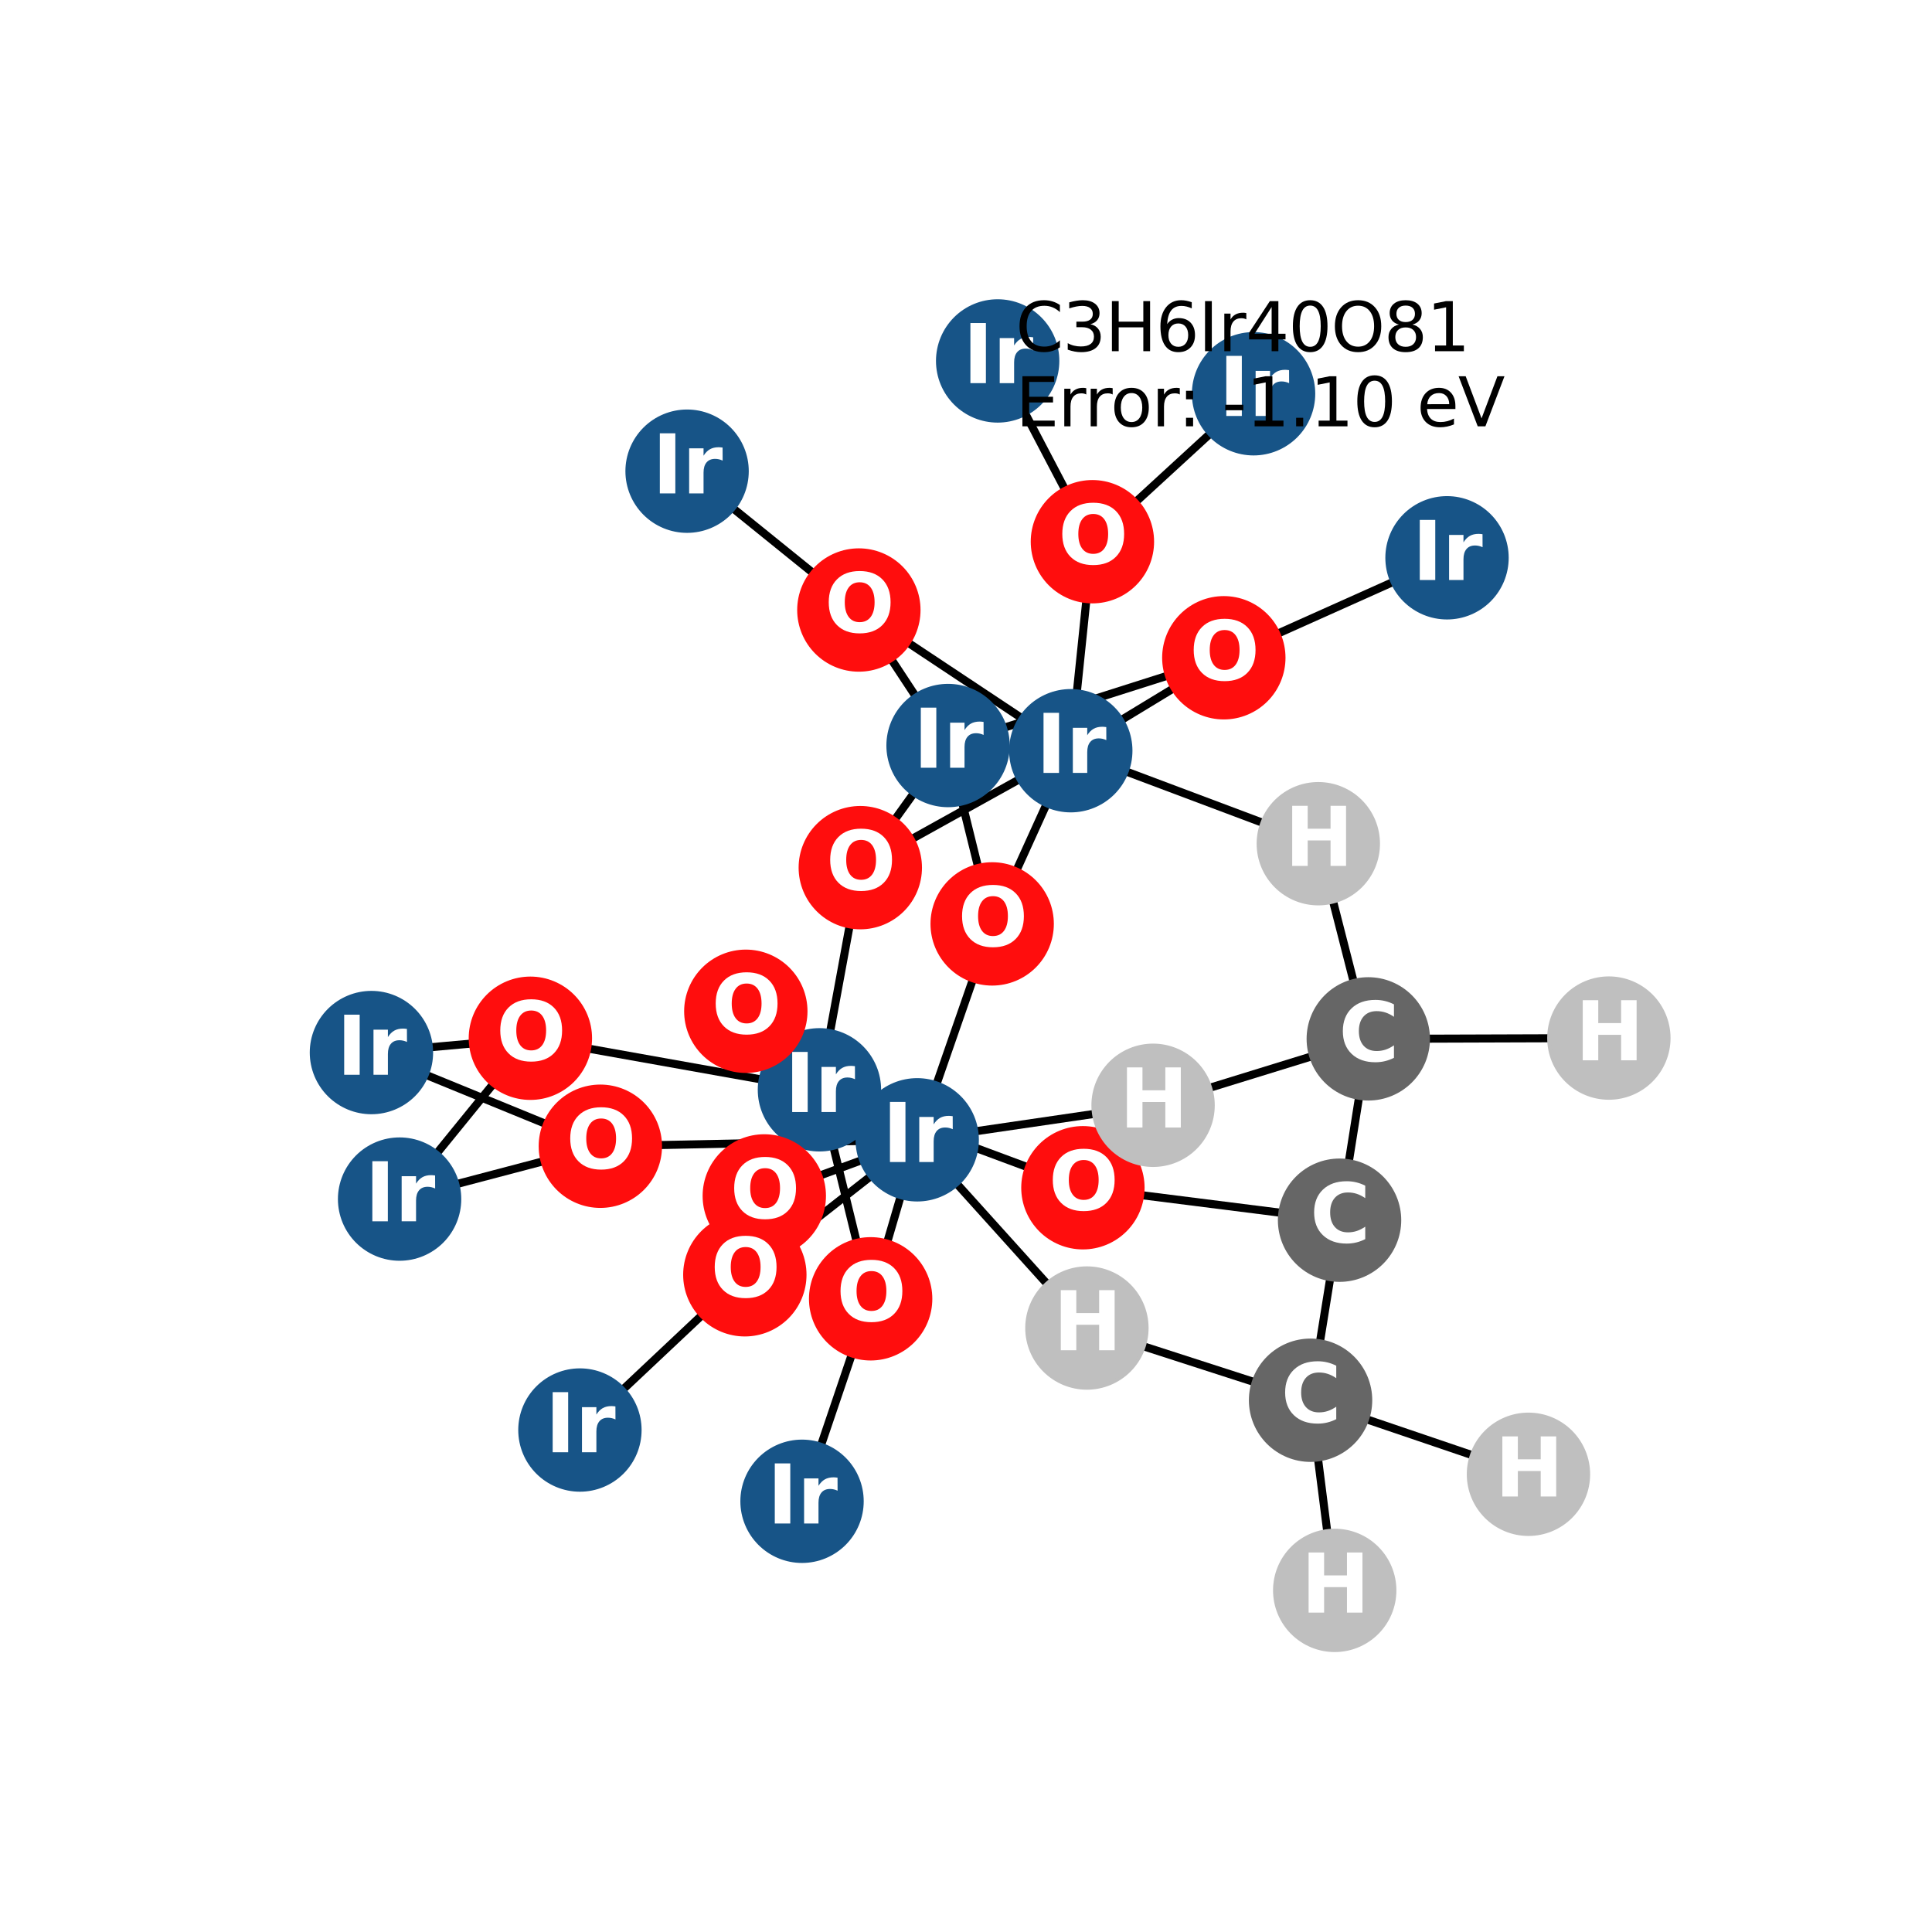 <?xml version="1.0" encoding="utf-8" standalone="no"?>
<!DOCTYPE svg PUBLIC "-//W3C//DTD SVG 1.1//EN"
  "http://www.w3.org/Graphics/SVG/1.1/DTD/svg11.dtd">
<svg xmlns:xlink="http://www.w3.org/1999/xlink" width="288pt" height="288pt" viewBox="0 0 288 288" xmlns="http://www.w3.org/2000/svg" version="1.1">
 <defs>
  <style type="text/css">*{stroke-linejoin: round; stroke-linecap: butt}</style>
 </defs>
 <g id="figure_1">
  <g id="patch_1">
   <path d="M 0 288 
L 288 288 
L 288 0 
L 0 0 
z
" style="fill: #ffffff"/>
  </g>
  <g id="axes_1">
   <g id="LineCollection_1">
    <path d="M 227.845 219.769 
L 195.364 208.731 
" clip-path="url(#p0b9af9b545)" style="fill: none; stroke: #000000; stroke-width: 1.2"/>
    <path d="M 161.428 177.056 
L 122.153 162.456 
" clip-path="url(#p0b9af9b545)" style="fill: none; stroke: #000000; stroke-width: 1.2"/>
    <path d="M 161.428 177.056 
L 199.686 181.893 
" clip-path="url(#p0b9af9b545)" style="fill: none; stroke: #000000; stroke-width: 1.2"/>
    <path d="M 141.326 111.134 
L 128.243 129.34 
" clip-path="url(#p0b9af9b545)" style="fill: none; stroke: #000000; stroke-width: 1.2"/>
    <path d="M 141.326 111.134 
L 182.433 98.053 
" clip-path="url(#p0b9af9b545)" style="fill: none; stroke: #000000; stroke-width: 1.2"/>
    <path d="M 141.326 111.134 
L 147.901 137.725 
" clip-path="url(#p0b9af9b545)" style="fill: none; stroke: #000000; stroke-width: 1.2"/>
    <path d="M 141.326 111.134 
L 128.029 90.934 
" clip-path="url(#p0b9af9b545)" style="fill: none; stroke: #000000; stroke-width: 1.2"/>
    <path d="M 186.868 58.697 
L 162.844 80.752 
" clip-path="url(#p0b9af9b545)" style="fill: none; stroke: #000000; stroke-width: 1.2"/>
    <path d="M 215.705 83.15 
L 182.433 98.053 
" clip-path="url(#p0b9af9b545)" style="fill: none; stroke: #000000; stroke-width: 1.2"/>
    <path d="M 119.558 223.794 
L 129.785 193.612 
" clip-path="url(#p0b9af9b545)" style="fill: none; stroke: #000000; stroke-width: 1.2"/>
    <path d="M 55.369 156.903 
L 79.063 154.77 
" clip-path="url(#p0b9af9b545)" style="fill: none; stroke: #000000; stroke-width: 1.2"/>
    <path d="M 55.369 156.903 
L 89.492 170.868 
" clip-path="url(#p0b9af9b545)" style="fill: none; stroke: #000000; stroke-width: 1.2"/>
    <path d="M 122.153 162.456 
L 128.243 129.34 
" clip-path="url(#p0b9af9b545)" style="fill: none; stroke: #000000; stroke-width: 1.2"/>
    <path d="M 122.153 162.456 
L 129.785 193.612 
" clip-path="url(#p0b9af9b545)" style="fill: none; stroke: #000000; stroke-width: 1.2"/>
    <path d="M 122.153 162.456 
L 111.178 150.749 
" clip-path="url(#p0b9af9b545)" style="fill: none; stroke: #000000; stroke-width: 1.2"/>
    <path d="M 122.153 162.456 
L 79.063 154.77 
" clip-path="url(#p0b9af9b545)" style="fill: none; stroke: #000000; stroke-width: 1.2"/>
    <path d="M 122.153 162.456 
L 111.032 190.03 
" clip-path="url(#p0b9af9b545)" style="fill: none; stroke: #000000; stroke-width: 1.2"/>
    <path d="M 122.153 162.456 
L 113.932 178.274 
" clip-path="url(#p0b9af9b545)" style="fill: none; stroke: #000000; stroke-width: 1.2"/>
    <path d="M 159.619 111.907 
L 128.243 129.34 
" clip-path="url(#p0b9af9b545)" style="fill: none; stroke: #000000; stroke-width: 1.2"/>
    <path d="M 159.619 111.907 
L 182.433 98.053 
" clip-path="url(#p0b9af9b545)" style="fill: none; stroke: #000000; stroke-width: 1.2"/>
    <path d="M 159.619 111.907 
L 162.844 80.752 
" clip-path="url(#p0b9af9b545)" style="fill: none; stroke: #000000; stroke-width: 1.2"/>
    <path d="M 159.619 111.907 
L 147.901 137.725 
" clip-path="url(#p0b9af9b545)" style="fill: none; stroke: #000000; stroke-width: 1.2"/>
    <path d="M 159.619 111.907 
L 128.029 90.934 
" clip-path="url(#p0b9af9b545)" style="fill: none; stroke: #000000; stroke-width: 1.2"/>
    <path d="M 159.619 111.907 
L 196.519 125.77 
" clip-path="url(#p0b9af9b545)" style="fill: none; stroke: #000000; stroke-width: 1.2"/>
    <path d="M 148.719 53.804 
L 162.844 80.752 
" clip-path="url(#p0b9af9b545)" style="fill: none; stroke: #000000; stroke-width: 1.2"/>
    <path d="M 102.423 70.239 
L 128.029 90.934 
" clip-path="url(#p0b9af9b545)" style="fill: none; stroke: #000000; stroke-width: 1.2"/>
    <path d="M 86.448 213.173 
L 111.032 190.03 
" clip-path="url(#p0b9af9b545)" style="fill: none; stroke: #000000; stroke-width: 1.2"/>
    <path d="M 59.567 178.746 
L 79.063 154.77 
" clip-path="url(#p0b9af9b545)" style="fill: none; stroke: #000000; stroke-width: 1.2"/>
    <path d="M 59.567 178.746 
L 89.492 170.868 
" clip-path="url(#p0b9af9b545)" style="fill: none; stroke: #000000; stroke-width: 1.2"/>
    <path d="M 136.726 169.91 
L 129.785 193.612 
" clip-path="url(#p0b9af9b545)" style="fill: none; stroke: #000000; stroke-width: 1.2"/>
    <path d="M 136.726 169.91 
L 111.178 150.749 
" clip-path="url(#p0b9af9b545)" style="fill: none; stroke: #000000; stroke-width: 1.2"/>
    <path d="M 136.726 169.91 
L 147.901 137.725 
" clip-path="url(#p0b9af9b545)" style="fill: none; stroke: #000000; stroke-width: 1.2"/>
    <path d="M 136.726 169.91 
L 111.032 190.03 
" clip-path="url(#p0b9af9b545)" style="fill: none; stroke: #000000; stroke-width: 1.2"/>
    <path d="M 136.726 169.91 
L 113.932 178.274 
" clip-path="url(#p0b9af9b545)" style="fill: none; stroke: #000000; stroke-width: 1.2"/>
    <path d="M 136.726 169.91 
L 89.492 170.868 
" clip-path="url(#p0b9af9b545)" style="fill: none; stroke: #000000; stroke-width: 1.2"/>
    <path d="M 136.726 169.91 
L 171.888 164.763 
" clip-path="url(#p0b9af9b545)" style="fill: none; stroke: #000000; stroke-width: 1.2"/>
    <path d="M 136.726 169.91 
L 162.024 197.968 
" clip-path="url(#p0b9af9b545)" style="fill: none; stroke: #000000; stroke-width: 1.2"/>
    <path d="M 199.686 181.893 
L 203.967 154.863 
" clip-path="url(#p0b9af9b545)" style="fill: none; stroke: #000000; stroke-width: 1.2"/>
    <path d="M 199.686 181.893 
L 195.364 208.731 
" clip-path="url(#p0b9af9b545)" style="fill: none; stroke: #000000; stroke-width: 1.2"/>
    <path d="M 203.967 154.863 
L 239.831 154.745 
" clip-path="url(#p0b9af9b545)" style="fill: none; stroke: #000000; stroke-width: 1.2"/>
    <path d="M 203.967 154.863 
L 171.888 164.763 
" clip-path="url(#p0b9af9b545)" style="fill: none; stroke: #000000; stroke-width: 1.2"/>
    <path d="M 203.967 154.863 
L 196.519 125.77 
" clip-path="url(#p0b9af9b545)" style="fill: none; stroke: #000000; stroke-width: 1.2"/>
    <path d="M 195.364 208.731 
L 162.024 197.968 
" clip-path="url(#p0b9af9b545)" style="fill: none; stroke: #000000; stroke-width: 1.2"/>
    <path d="M 195.364 208.731 
L 198.964 237.076 
" clip-path="url(#p0b9af9b545)" style="fill: none; stroke: #000000; stroke-width: 1.2"/>
   </g>
   <g id="PathCollection_1">
    <defs>
     <path id="C0_0_62eb195c49" d="M 0 8.944 
C 2.372 8.944 4.647 8.002 6.325 6.325 
C 8.002 4.647 8.944 2.372 8.944 -0 
C 8.944 -2.372 8.002 -4.647 6.325 -6.325 
C 4.647 -8.002 2.372 -8.944 0 -8.944 
C -2.372 -8.944 -4.647 -8.002 -6.325 -6.325 
C -8.002 -4.647 -8.944 -2.372 -8.944 0 
C -8.944 2.372 -8.002 4.647 -6.325 6.325 
C -4.647 8.002 -2.372 8.944 0 8.944 
z
"/>
    </defs>
    <g clip-path="url(#p0b9af9b545)">
     <use xlink:href="#C0_0_62eb195c49" x="227.845" y="219.769" style="fill: #bfbfbf; stroke: #bfbfbf; stroke-width: 0.5"/>
    </g>
    <g clip-path="url(#p0b9af9b545)">
     <use xlink:href="#C0_0_62eb195c49" x="161.428" y="177.056" style="fill: #ff0d0d; stroke: #ff0d0d; stroke-width: 0.5"/>
    </g>
    <g clip-path="url(#p0b9af9b545)">
     <use xlink:href="#C0_0_62eb195c49" x="141.326" y="111.134" style="fill: #175487; stroke: #175487; stroke-width: 0.5"/>
    </g>
    <g clip-path="url(#p0b9af9b545)">
     <use xlink:href="#C0_0_62eb195c49" x="186.868" y="58.697" style="fill: #175487; stroke: #175487; stroke-width: 0.5"/>
    </g>
    <g clip-path="url(#p0b9af9b545)">
     <use xlink:href="#C0_0_62eb195c49" x="215.705" y="83.15" style="fill: #175487; stroke: #175487; stroke-width: 0.5"/>
    </g>
    <g clip-path="url(#p0b9af9b545)">
     <use xlink:href="#C0_0_62eb195c49" x="119.558" y="223.794" style="fill: #175487; stroke: #175487; stroke-width: 0.5"/>
    </g>
    <g clip-path="url(#p0b9af9b545)">
     <use xlink:href="#C0_0_62eb195c49" x="55.369" y="156.903" style="fill: #175487; stroke: #175487; stroke-width: 0.5"/>
    </g>
    <g clip-path="url(#p0b9af9b545)">
     <use xlink:href="#C0_0_62eb195c49" x="122.153" y="162.456" style="fill: #175487; stroke: #175487; stroke-width: 0.5"/>
    </g>
    <g clip-path="url(#p0b9af9b545)">
     <use xlink:href="#C0_0_62eb195c49" x="159.619" y="111.907" style="fill: #175487; stroke: #175487; stroke-width: 0.5"/>
    </g>
    <g clip-path="url(#p0b9af9b545)">
     <use xlink:href="#C0_0_62eb195c49" x="148.719" y="53.804" style="fill: #175487; stroke: #175487; stroke-width: 0.5"/>
    </g>
    <g clip-path="url(#p0b9af9b545)">
     <use xlink:href="#C0_0_62eb195c49" x="102.423" y="70.239" style="fill: #175487; stroke: #175487; stroke-width: 0.5"/>
    </g>
    <g clip-path="url(#p0b9af9b545)">
     <use xlink:href="#C0_0_62eb195c49" x="86.448" y="213.173" style="fill: #175487; stroke: #175487; stroke-width: 0.5"/>
    </g>
    <g clip-path="url(#p0b9af9b545)">
     <use xlink:href="#C0_0_62eb195c49" x="59.567" y="178.746" style="fill: #175487; stroke: #175487; stroke-width: 0.5"/>
    </g>
    <g clip-path="url(#p0b9af9b545)">
     <use xlink:href="#C0_0_62eb195c49" x="136.726" y="169.91" style="fill: #175487; stroke: #175487; stroke-width: 0.5"/>
    </g>
    <g clip-path="url(#p0b9af9b545)">
     <use xlink:href="#C0_0_62eb195c49" x="128.243" y="129.34" style="fill: #ff0d0d; stroke: #ff0d0d; stroke-width: 0.5"/>
    </g>
    <g clip-path="url(#p0b9af9b545)">
     <use xlink:href="#C0_0_62eb195c49" x="182.433" y="98.053" style="fill: #ff0d0d; stroke: #ff0d0d; stroke-width: 0.5"/>
    </g>
    <g clip-path="url(#p0b9af9b545)">
     <use xlink:href="#C0_0_62eb195c49" x="129.785" y="193.612" style="fill: #ff0d0d; stroke: #ff0d0d; stroke-width: 0.5"/>
    </g>
    <g clip-path="url(#p0b9af9b545)">
     <use xlink:href="#C0_0_62eb195c49" x="111.178" y="150.749" style="fill: #ff0d0d; stroke: #ff0d0d; stroke-width: 0.5"/>
    </g>
    <g clip-path="url(#p0b9af9b545)">
     <use xlink:href="#C0_0_62eb195c49" x="79.063" y="154.77" style="fill: #ff0d0d; stroke: #ff0d0d; stroke-width: 0.5"/>
    </g>
    <g clip-path="url(#p0b9af9b545)">
     <use xlink:href="#C0_0_62eb195c49" x="162.844" y="80.752" style="fill: #ff0d0d; stroke: #ff0d0d; stroke-width: 0.5"/>
    </g>
    <g clip-path="url(#p0b9af9b545)">
     <use xlink:href="#C0_0_62eb195c49" x="147.901" y="137.725" style="fill: #ff0d0d; stroke: #ff0d0d; stroke-width: 0.5"/>
    </g>
    <g clip-path="url(#p0b9af9b545)">
     <use xlink:href="#C0_0_62eb195c49" x="128.029" y="90.934" style="fill: #ff0d0d; stroke: #ff0d0d; stroke-width: 0.5"/>
    </g>
    <g clip-path="url(#p0b9af9b545)">
     <use xlink:href="#C0_0_62eb195c49" x="111.032" y="190.03" style="fill: #ff0d0d; stroke: #ff0d0d; stroke-width: 0.5"/>
    </g>
    <g clip-path="url(#p0b9af9b545)">
     <use xlink:href="#C0_0_62eb195c49" x="113.932" y="178.274" style="fill: #ff0d0d; stroke: #ff0d0d; stroke-width: 0.5"/>
    </g>
    <g clip-path="url(#p0b9af9b545)">
     <use xlink:href="#C0_0_62eb195c49" x="89.492" y="170.868" style="fill: #ff0d0d; stroke: #ff0d0d; stroke-width: 0.5"/>
    </g>
    <g clip-path="url(#p0b9af9b545)">
     <use xlink:href="#C0_0_62eb195c49" x="199.686" y="181.893" style="fill: #666666; stroke: #666666; stroke-width: 0.5"/>
    </g>
    <g clip-path="url(#p0b9af9b545)">
     <use xlink:href="#C0_0_62eb195c49" x="203.967" y="154.863" style="fill: #666666; stroke: #666666; stroke-width: 0.5"/>
    </g>
    <g clip-path="url(#p0b9af9b545)">
     <use xlink:href="#C0_0_62eb195c49" x="195.364" y="208.731" style="fill: #666666; stroke: #666666; stroke-width: 0.5"/>
    </g>
    <g clip-path="url(#p0b9af9b545)">
     <use xlink:href="#C0_0_62eb195c49" x="239.831" y="154.745" style="fill: #bfbfbf; stroke: #bfbfbf; stroke-width: 0.5"/>
    </g>
    <g clip-path="url(#p0b9af9b545)">
     <use xlink:href="#C0_0_62eb195c49" x="171.888" y="164.763" style="fill: #bfbfbf; stroke: #bfbfbf; stroke-width: 0.5"/>
    </g>
    <g clip-path="url(#p0b9af9b545)">
     <use xlink:href="#C0_0_62eb195c49" x="162.024" y="197.968" style="fill: #bfbfbf; stroke: #bfbfbf; stroke-width: 0.5"/>
    </g>
    <g clip-path="url(#p0b9af9b545)">
     <use xlink:href="#C0_0_62eb195c49" x="198.964" y="237.076" style="fill: #bfbfbf; stroke: #bfbfbf; stroke-width: 0.5"/>
    </g>
    <g clip-path="url(#p0b9af9b545)">
     <use xlink:href="#C0_0_62eb195c49" x="196.519" y="125.77" style="fill: #bfbfbf; stroke: #bfbfbf; stroke-width: 0.5"/>
    </g>
   </g>
   <g id="text_1">
    <g clip-path="url(#p0b9af9b545)">
     <!-- H -->
     <g style="fill: #ffffff" transform="translate(222.824 223.08) scale(0.12 -0.12)">
      <defs>
       <path id="DejaVuSans-Bold-48" d="M 588 4666 
L 1791 4666 
L 1791 2888 
L 3566 2888 
L 3566 4666 
L 4769 4666 
L 4769 0 
L 3566 0 
L 3566 1978 
L 1791 1978 
L 1791 0 
L 588 0 
L 588 4666 
z
" transform="scale(0.016)"/>
      </defs>
      <use xlink:href="#DejaVuSans-Bold-48"/>
     </g>
    </g>
   </g>
   <g id="text_2">
    <g clip-path="url(#p0b9af9b545)">
     <!-- O -->
     <g style="fill: #ffffff" transform="translate(156.327 180.367) scale(0.12 -0.12)">
      <defs>
       <path id="DejaVuSans-Bold-4f" d="M 2719 3878 
Q 2169 3878 1866 3472 
Q 1563 3066 1563 2328 
Q 1563 1594 1866 1187 
Q 2169 781 2719 781 
Q 3272 781 3575 1187 
Q 3878 1594 3878 2328 
Q 3878 3066 3575 3472 
Q 3272 3878 2719 3878 
z
M 2719 4750 
Q 3844 4750 4481 4106 
Q 5119 3463 5119 2328 
Q 5119 1197 4481 553 
Q 3844 -91 2719 -91 
Q 1597 -91 958 553 
Q 319 1197 319 2328 
Q 319 3463 958 4106 
Q 1597 4750 2719 4750 
z
" transform="scale(0.016)"/>
      </defs>
      <use xlink:href="#DejaVuSans-Bold-4f"/>
     </g>
    </g>
   </g>
   <g id="text_3">
    <g clip-path="url(#p0b9af9b545)">
     <!-- Ir -->
     <g style="fill: #ffffff" transform="translate(136.135 114.446) scale(0.12 -0.12)">
      <defs>
       <path id="DejaVuSans-Bold-49" d="M 588 4666 
L 1791 4666 
L 1791 0 
L 588 0 
L 588 4666 
z
" transform="scale(0.016)"/>
       <path id="DejaVuSans-Bold-72" d="M 3138 2547 
Q 2991 2616 2845 2648 
Q 2700 2681 2553 2681 
Q 2122 2681 1889 2404 
Q 1656 2128 1656 1613 
L 1656 0 
L 538 0 
L 538 3500 
L 1656 3500 
L 1656 2925 
Q 1872 3269 2151 3426 
Q 2431 3584 2822 3584 
Q 2878 3584 2943 3579 
Q 3009 3575 3134 3559 
L 3138 2547 
z
" transform="scale(0.016)"/>
      </defs>
      <use xlink:href="#DejaVuSans-Bold-49"/>
      <use xlink:href="#DejaVuSans-Bold-72" transform="translate(37.207 0)"/>
     </g>
    </g>
   </g>
   <g id="text_4">
    <g clip-path="url(#p0b9af9b545)">
     <!-- Ir -->
     <g style="fill: #ffffff" transform="translate(181.677 62.008) scale(0.12 -0.12)">
      <use xlink:href="#DejaVuSans-Bold-49"/>
      <use xlink:href="#DejaVuSans-Bold-72" transform="translate(37.207 0)"/>
     </g>
    </g>
   </g>
   <g id="text_5">
    <g clip-path="url(#p0b9af9b545)">
     <!-- Ir -->
     <g style="fill: #ffffff" transform="translate(210.514 86.462) scale(0.12 -0.12)">
      <use xlink:href="#DejaVuSans-Bold-49"/>
      <use xlink:href="#DejaVuSans-Bold-72" transform="translate(37.207 0)"/>
     </g>
    </g>
   </g>
   <g id="text_6">
    <g clip-path="url(#p0b9af9b545)">
     <!-- Ir -->
     <g style="fill: #ffffff" transform="translate(114.367 227.105) scale(0.12 -0.12)">
      <use xlink:href="#DejaVuSans-Bold-49"/>
      <use xlink:href="#DejaVuSans-Bold-72" transform="translate(37.207 0)"/>
     </g>
    </g>
   </g>
   <g id="text_7">
    <g clip-path="url(#p0b9af9b545)">
     <!-- Ir -->
     <g style="fill: #ffffff" transform="translate(50.178 160.214) scale(0.12 -0.12)">
      <use xlink:href="#DejaVuSans-Bold-49"/>
      <use xlink:href="#DejaVuSans-Bold-72" transform="translate(37.207 0)"/>
     </g>
    </g>
   </g>
   <g id="text_8">
    <g clip-path="url(#p0b9af9b545)">
     <!-- Ir -->
     <g style="fill: #ffffff" transform="translate(116.962 165.768) scale(0.12 -0.12)">
      <use xlink:href="#DejaVuSans-Bold-49"/>
      <use xlink:href="#DejaVuSans-Bold-72" transform="translate(37.207 0)"/>
     </g>
    </g>
   </g>
   <g id="text_9">
    <g clip-path="url(#p0b9af9b545)">
     <!-- Ir -->
     <g style="fill: #ffffff" transform="translate(154.428 115.218) scale(0.12 -0.12)">
      <use xlink:href="#DejaVuSans-Bold-49"/>
      <use xlink:href="#DejaVuSans-Bold-72" transform="translate(37.207 0)"/>
     </g>
    </g>
   </g>
   <g id="text_10">
    <g clip-path="url(#p0b9af9b545)">
     <!-- Ir -->
     <g style="fill: #ffffff" transform="translate(143.528 57.115) scale(0.12 -0.12)">
      <use xlink:href="#DejaVuSans-Bold-49"/>
      <use xlink:href="#DejaVuSans-Bold-72" transform="translate(37.207 0)"/>
     </g>
    </g>
   </g>
   <g id="text_11">
    <g clip-path="url(#p0b9af9b545)">
     <!-- Ir -->
     <g style="fill: #ffffff" transform="translate(97.232 73.55) scale(0.12 -0.12)">
      <use xlink:href="#DejaVuSans-Bold-49"/>
      <use xlink:href="#DejaVuSans-Bold-72" transform="translate(37.207 0)"/>
     </g>
    </g>
   </g>
   <g id="text_12">
    <g clip-path="url(#p0b9af9b545)">
     <!-- Ir -->
     <g style="fill: #ffffff" transform="translate(81.257 216.484) scale(0.12 -0.12)">
      <use xlink:href="#DejaVuSans-Bold-49"/>
      <use xlink:href="#DejaVuSans-Bold-72" transform="translate(37.207 0)"/>
     </g>
    </g>
   </g>
   <g id="text_13">
    <g clip-path="url(#p0b9af9b545)">
     <!-- Ir -->
     <g style="fill: #ffffff" transform="translate(54.376 182.058) scale(0.12 -0.12)">
      <use xlink:href="#DejaVuSans-Bold-49"/>
      <use xlink:href="#DejaVuSans-Bold-72" transform="translate(37.207 0)"/>
     </g>
    </g>
   </g>
   <g id="text_14">
    <g clip-path="url(#p0b9af9b545)">
     <!-- Ir -->
     <g style="fill: #ffffff" transform="translate(131.535 173.221) scale(0.12 -0.12)">
      <use xlink:href="#DejaVuSans-Bold-49"/>
      <use xlink:href="#DejaVuSans-Bold-72" transform="translate(37.207 0)"/>
     </g>
    </g>
   </g>
   <g id="text_15">
    <g clip-path="url(#p0b9af9b545)">
     <!-- O -->
     <g style="fill: #ffffff" transform="translate(123.142 132.651) scale(0.12 -0.12)">
      <use xlink:href="#DejaVuSans-Bold-4f"/>
     </g>
    </g>
   </g>
   <g id="text_16">
    <g clip-path="url(#p0b9af9b545)">
     <!-- O -->
     <g style="fill: #ffffff" transform="translate(177.332 101.365) scale(0.12 -0.12)">
      <use xlink:href="#DejaVuSans-Bold-4f"/>
     </g>
    </g>
   </g>
   <g id="text_17">
    <g clip-path="url(#p0b9af9b545)">
     <!-- O -->
     <g style="fill: #ffffff" transform="translate(124.684 196.923) scale(0.12 -0.12)">
      <use xlink:href="#DejaVuSans-Bold-4f"/>
     </g>
    </g>
   </g>
   <g id="text_18">
    <g clip-path="url(#p0b9af9b545)">
     <!-- O -->
     <g style="fill: #ffffff" transform="translate(106.077 154.06) scale(0.12 -0.12)">
      <use xlink:href="#DejaVuSans-Bold-4f"/>
     </g>
    </g>
   </g>
   <g id="text_19">
    <g clip-path="url(#p0b9af9b545)">
     <!-- O -->
     <g style="fill: #ffffff" transform="translate(73.962 158.082) scale(0.12 -0.12)">
      <use xlink:href="#DejaVuSans-Bold-4f"/>
     </g>
    </g>
   </g>
   <g id="text_20">
    <g clip-path="url(#p0b9af9b545)">
     <!-- O -->
     <g style="fill: #ffffff" transform="translate(157.743 84.063) scale(0.12 -0.12)">
      <use xlink:href="#DejaVuSans-Bold-4f"/>
     </g>
    </g>
   </g>
   <g id="text_21">
    <g clip-path="url(#p0b9af9b545)">
     <!-- O -->
     <g style="fill: #ffffff" transform="translate(142.8 141.036) scale(0.12 -0.12)">
      <use xlink:href="#DejaVuSans-Bold-4f"/>
     </g>
    </g>
   </g>
   <g id="text_22">
    <g clip-path="url(#p0b9af9b545)">
     <!-- O -->
     <g style="fill: #ffffff" transform="translate(122.928 94.245) scale(0.12 -0.12)">
      <use xlink:href="#DejaVuSans-Bold-4f"/>
     </g>
    </g>
   </g>
   <g id="text_23">
    <g clip-path="url(#p0b9af9b545)">
     <!-- O -->
     <g style="fill: #ffffff" transform="translate(105.931 193.341) scale(0.12 -0.12)">
      <use xlink:href="#DejaVuSans-Bold-4f"/>
     </g>
    </g>
   </g>
   <g id="text_24">
    <g clip-path="url(#p0b9af9b545)">
     <!-- O -->
     <g style="fill: #ffffff" transform="translate(108.831 181.586) scale(0.12 -0.12)">
      <use xlink:href="#DejaVuSans-Bold-4f"/>
     </g>
    </g>
   </g>
   <g id="text_25">
    <g clip-path="url(#p0b9af9b545)">
     <!-- O -->
     <g style="fill: #ffffff" transform="translate(84.391 174.179) scale(0.12 -0.12)">
      <use xlink:href="#DejaVuSans-Bold-4f"/>
     </g>
    </g>
   </g>
   <g id="text_26">
    <g clip-path="url(#p0b9af9b545)">
     <!-- C -->
     <g style="fill: #ffffff" transform="translate(195.282 185.204) scale(0.12 -0.12)">
      <defs>
       <path id="DejaVuSans-Bold-43" d="M 4288 256 
Q 3956 84 3597 -3 
Q 3238 -91 2847 -91 
Q 1681 -91 1000 561 
Q 319 1213 319 2328 
Q 319 3447 1000 4098 
Q 1681 4750 2847 4750 
Q 3238 4750 3597 4662 
Q 3956 4575 4288 4403 
L 4288 3438 
Q 3953 3666 3628 3772 
Q 3303 3878 2944 3878 
Q 2300 3878 1931 3465 
Q 1563 3053 1563 2328 
Q 1563 1606 1931 1193 
Q 2300 781 2944 781 
Q 3303 781 3628 887 
Q 3953 994 4288 1222 
L 4288 256 
z
" transform="scale(0.016)"/>
      </defs>
      <use xlink:href="#DejaVuSans-Bold-43"/>
     </g>
    </g>
   </g>
   <g id="text_27">
    <g clip-path="url(#p0b9af9b545)">
     <!-- C -->
     <g style="fill: #ffffff" transform="translate(199.563 158.174) scale(0.12 -0.12)">
      <use xlink:href="#DejaVuSans-Bold-43"/>
     </g>
    </g>
   </g>
   <g id="text_28">
    <g clip-path="url(#p0b9af9b545)">
     <!-- C -->
     <g style="fill: #ffffff" transform="translate(190.96 212.042) scale(0.12 -0.12)">
      <use xlink:href="#DejaVuSans-Bold-43"/>
     </g>
    </g>
   </g>
   <g id="text_29">
    <g clip-path="url(#p0b9af9b545)">
     <!-- H -->
     <g style="fill: #ffffff" transform="translate(234.81 158.056) scale(0.12 -0.12)">
      <use xlink:href="#DejaVuSans-Bold-48"/>
     </g>
    </g>
   </g>
   <g id="text_30">
    <g clip-path="url(#p0b9af9b545)">
     <!-- H -->
     <g style="fill: #ffffff" transform="translate(166.866 168.074) scale(0.12 -0.12)">
      <use xlink:href="#DejaVuSans-Bold-48"/>
     </g>
    </g>
   </g>
   <g id="text_31">
    <g clip-path="url(#p0b9af9b545)">
     <!-- H -->
     <g style="fill: #ffffff" transform="translate(157.002 201.28) scale(0.12 -0.12)">
      <use xlink:href="#DejaVuSans-Bold-48"/>
     </g>
    </g>
   </g>
   <g id="text_32">
    <g clip-path="url(#p0b9af9b545)">
     <!-- H -->
     <g style="fill: #ffffff" transform="translate(193.943 240.388) scale(0.12 -0.12)">
      <use xlink:href="#DejaVuSans-Bold-48"/>
     </g>
    </g>
   </g>
   <g id="text_33">
    <g clip-path="url(#p0b9af9b545)">
     <!-- H -->
     <g style="fill: #ffffff" transform="translate(191.497 129.081) scale(0.12 -0.12)">
      <use xlink:href="#DejaVuSans-Bold-48"/>
     </g>
    </g>
   </g>
   <g id="text_34">
    <!-- C3H6Ir40O81 -->
    <g transform="translate(151.403 52.352) scale(0.1 -0.1)">
     <defs>
      <path id="DejaVuSans-43" d="M 4122 4306 
L 4122 3641 
Q 3803 3938 3442 4084 
Q 3081 4231 2675 4231 
Q 1875 4231 1450 3742 
Q 1025 3253 1025 2328 
Q 1025 1406 1450 917 
Q 1875 428 2675 428 
Q 3081 428 3442 575 
Q 3803 722 4122 1019 
L 4122 359 
Q 3791 134 3420 21 
Q 3050 -91 2638 -91 
Q 1578 -91 968 557 
Q 359 1206 359 2328 
Q 359 3453 968 4101 
Q 1578 4750 2638 4750 
Q 3056 4750 3426 4639 
Q 3797 4528 4122 4306 
z
" transform="scale(0.016)"/>
      <path id="DejaVuSans-33" d="M 2597 2516 
Q 3050 2419 3304 2112 
Q 3559 1806 3559 1356 
Q 3559 666 3084 287 
Q 2609 -91 1734 -91 
Q 1441 -91 1130 -33 
Q 819 25 488 141 
L 488 750 
Q 750 597 1062 519 
Q 1375 441 1716 441 
Q 2309 441 2620 675 
Q 2931 909 2931 1356 
Q 2931 1769 2642 2001 
Q 2353 2234 1838 2234 
L 1294 2234 
L 1294 2753 
L 1863 2753 
Q 2328 2753 2575 2939 
Q 2822 3125 2822 3475 
Q 2822 3834 2567 4026 
Q 2313 4219 1838 4219 
Q 1578 4219 1281 4162 
Q 984 4106 628 3988 
L 628 4550 
Q 988 4650 1302 4700 
Q 1616 4750 1894 4750 
Q 2613 4750 3031 4423 
Q 3450 4097 3450 3541 
Q 3450 3153 3228 2886 
Q 3006 2619 2597 2516 
z
" transform="scale(0.016)"/>
      <path id="DejaVuSans-48" d="M 628 4666 
L 1259 4666 
L 1259 2753 
L 3553 2753 
L 3553 4666 
L 4184 4666 
L 4184 0 
L 3553 0 
L 3553 2222 
L 1259 2222 
L 1259 0 
L 628 0 
L 628 4666 
z
" transform="scale(0.016)"/>
      <path id="DejaVuSans-36" d="M 2113 2584 
Q 1688 2584 1439 2293 
Q 1191 2003 1191 1497 
Q 1191 994 1439 701 
Q 1688 409 2113 409 
Q 2538 409 2786 701 
Q 3034 994 3034 1497 
Q 3034 2003 2786 2293 
Q 2538 2584 2113 2584 
z
M 3366 4563 
L 3366 3988 
Q 3128 4100 2886 4159 
Q 2644 4219 2406 4219 
Q 1781 4219 1451 3797 
Q 1122 3375 1075 2522 
Q 1259 2794 1537 2939 
Q 1816 3084 2150 3084 
Q 2853 3084 3261 2657 
Q 3669 2231 3669 1497 
Q 3669 778 3244 343 
Q 2819 -91 2113 -91 
Q 1303 -91 875 529 
Q 447 1150 447 2328 
Q 447 3434 972 4092 
Q 1497 4750 2381 4750 
Q 2619 4750 2861 4703 
Q 3103 4656 3366 4563 
z
" transform="scale(0.016)"/>
      <path id="DejaVuSans-49" d="M 628 4666 
L 1259 4666 
L 1259 0 
L 628 0 
L 628 4666 
z
" transform="scale(0.016)"/>
      <path id="DejaVuSans-72" d="M 2631 2963 
Q 2534 3019 2420 3045 
Q 2306 3072 2169 3072 
Q 1681 3072 1420 2755 
Q 1159 2438 1159 1844 
L 1159 0 
L 581 0 
L 581 3500 
L 1159 3500 
L 1159 2956 
Q 1341 3275 1631 3429 
Q 1922 3584 2338 3584 
Q 2397 3584 2469 3576 
Q 2541 3569 2628 3553 
L 2631 2963 
z
" transform="scale(0.016)"/>
      <path id="DejaVuSans-34" d="M 2419 4116 
L 825 1625 
L 2419 1625 
L 2419 4116 
z
M 2253 4666 
L 3047 4666 
L 3047 1625 
L 3713 1625 
L 3713 1100 
L 3047 1100 
L 3047 0 
L 2419 0 
L 2419 1100 
L 313 1100 
L 313 1709 
L 2253 4666 
z
" transform="scale(0.016)"/>
      <path id="DejaVuSans-30" d="M 2034 4250 
Q 1547 4250 1301 3770 
Q 1056 3291 1056 2328 
Q 1056 1369 1301 889 
Q 1547 409 2034 409 
Q 2525 409 2770 889 
Q 3016 1369 3016 2328 
Q 3016 3291 2770 3770 
Q 2525 4250 2034 4250 
z
M 2034 4750 
Q 2819 4750 3233 4129 
Q 3647 3509 3647 2328 
Q 3647 1150 3233 529 
Q 2819 -91 2034 -91 
Q 1250 -91 836 529 
Q 422 1150 422 2328 
Q 422 3509 836 4129 
Q 1250 4750 2034 4750 
z
" transform="scale(0.016)"/>
      <path id="DejaVuSans-4f" d="M 2522 4238 
Q 1834 4238 1429 3725 
Q 1025 3213 1025 2328 
Q 1025 1447 1429 934 
Q 1834 422 2522 422 
Q 3209 422 3611 934 
Q 4013 1447 4013 2328 
Q 4013 3213 3611 3725 
Q 3209 4238 2522 4238 
z
M 2522 4750 
Q 3503 4750 4090 4092 
Q 4678 3434 4678 2328 
Q 4678 1225 4090 567 
Q 3503 -91 2522 -91 
Q 1538 -91 948 565 
Q 359 1222 359 2328 
Q 359 3434 948 4092 
Q 1538 4750 2522 4750 
z
" transform="scale(0.016)"/>
      <path id="DejaVuSans-38" d="M 2034 2216 
Q 1584 2216 1326 1975 
Q 1069 1734 1069 1313 
Q 1069 891 1326 650 
Q 1584 409 2034 409 
Q 2484 409 2743 651 
Q 3003 894 3003 1313 
Q 3003 1734 2745 1975 
Q 2488 2216 2034 2216 
z
M 1403 2484 
Q 997 2584 770 2862 
Q 544 3141 544 3541 
Q 544 4100 942 4425 
Q 1341 4750 2034 4750 
Q 2731 4750 3128 4425 
Q 3525 4100 3525 3541 
Q 3525 3141 3298 2862 
Q 3072 2584 2669 2484 
Q 3125 2378 3379 2068 
Q 3634 1759 3634 1313 
Q 3634 634 3220 271 
Q 2806 -91 2034 -91 
Q 1263 -91 848 271 
Q 434 634 434 1313 
Q 434 1759 690 2068 
Q 947 2378 1403 2484 
z
M 1172 3481 
Q 1172 3119 1398 2916 
Q 1625 2713 2034 2713 
Q 2441 2713 2670 2916 
Q 2900 3119 2900 3481 
Q 2900 3844 2670 4047 
Q 2441 4250 2034 4250 
Q 1625 4250 1398 4047 
Q 1172 3844 1172 3481 
z
" transform="scale(0.016)"/>
      <path id="DejaVuSans-31" d="M 794 531 
L 1825 531 
L 1825 4091 
L 703 3866 
L 703 4441 
L 1819 4666 
L 2450 4666 
L 2450 531 
L 3481 531 
L 3481 0 
L 794 0 
L 794 531 
z
" transform="scale(0.016)"/>
     </defs>
     <use xlink:href="#DejaVuSans-43"/>
     <use xlink:href="#DejaVuSans-33" transform="translate(69.824 0)"/>
     <use xlink:href="#DejaVuSans-48" transform="translate(133.447 0)"/>
     <use xlink:href="#DejaVuSans-36" transform="translate(208.643 0)"/>
     <use xlink:href="#DejaVuSans-49" transform="translate(272.266 0)"/>
     <use xlink:href="#DejaVuSans-72" transform="translate(301.758 0)"/>
     <use xlink:href="#DejaVuSans-34" transform="translate(342.871 0)"/>
     <use xlink:href="#DejaVuSans-30" transform="translate(406.494 0)"/>
     <use xlink:href="#DejaVuSans-4f" transform="translate(470.117 0)"/>
     <use xlink:href="#DejaVuSans-38" transform="translate(548.828 0)"/>
     <use xlink:href="#DejaVuSans-31" transform="translate(612.451 0)"/>
    </g>
    <!-- Error: -1.10 eV -->
    <g transform="translate(151.403 63.549) scale(0.1 -0.1)">
     <defs>
      <path id="DejaVuSans-45" d="M 628 4666 
L 3578 4666 
L 3578 4134 
L 1259 4134 
L 1259 2753 
L 3481 2753 
L 3481 2222 
L 1259 2222 
L 1259 531 
L 3634 531 
L 3634 0 
L 628 0 
L 628 4666 
z
" transform="scale(0.016)"/>
      <path id="DejaVuSans-6f" d="M 1959 3097 
Q 1497 3097 1228 2736 
Q 959 2375 959 1747 
Q 959 1119 1226 758 
Q 1494 397 1959 397 
Q 2419 397 2687 759 
Q 2956 1122 2956 1747 
Q 2956 2369 2687 2733 
Q 2419 3097 1959 3097 
z
M 1959 3584 
Q 2709 3584 3137 3096 
Q 3566 2609 3566 1747 
Q 3566 888 3137 398 
Q 2709 -91 1959 -91 
Q 1206 -91 779 398 
Q 353 888 353 1747 
Q 353 2609 779 3096 
Q 1206 3584 1959 3584 
z
" transform="scale(0.016)"/>
      <path id="DejaVuSans-3a" d="M 750 794 
L 1409 794 
L 1409 0 
L 750 0 
L 750 794 
z
M 750 3309 
L 1409 3309 
L 1409 2516 
L 750 2516 
L 750 3309 
z
" transform="scale(0.016)"/>
      <path id="DejaVuSans-20" transform="scale(0.016)"/>
      <path id="DejaVuSans-2d" d="M 313 2009 
L 1997 2009 
L 1997 1497 
L 313 1497 
L 313 2009 
z
" transform="scale(0.016)"/>
      <path id="DejaVuSans-2e" d="M 684 794 
L 1344 794 
L 1344 0 
L 684 0 
L 684 794 
z
" transform="scale(0.016)"/>
      <path id="DejaVuSans-65" d="M 3597 1894 
L 3597 1613 
L 953 1613 
Q 991 1019 1311 708 
Q 1631 397 2203 397 
Q 2534 397 2845 478 
Q 3156 559 3463 722 
L 3463 178 
Q 3153 47 2828 -22 
Q 2503 -91 2169 -91 
Q 1331 -91 842 396 
Q 353 884 353 1716 
Q 353 2575 817 3079 
Q 1281 3584 2069 3584 
Q 2775 3584 3186 3129 
Q 3597 2675 3597 1894 
z
M 3022 2063 
Q 3016 2534 2758 2815 
Q 2500 3097 2075 3097 
Q 1594 3097 1305 2825 
Q 1016 2553 972 2059 
L 3022 2063 
z
" transform="scale(0.016)"/>
      <path id="DejaVuSans-56" d="M 1831 0 
L 50 4666 
L 709 4666 
L 2188 738 
L 3669 4666 
L 4325 4666 
L 2547 0 
L 1831 0 
z
" transform="scale(0.016)"/>
     </defs>
     <use xlink:href="#DejaVuSans-45"/>
     <use xlink:href="#DejaVuSans-72" transform="translate(63.184 0)"/>
     <use xlink:href="#DejaVuSans-72" transform="translate(102.547 0)"/>
     <use xlink:href="#DejaVuSans-6f" transform="translate(141.41 0)"/>
     <use xlink:href="#DejaVuSans-72" transform="translate(202.592 0)"/>
     <use xlink:href="#DejaVuSans-3a" transform="translate(241.955 0)"/>
     <use xlink:href="#DejaVuSans-20" transform="translate(275.646 0)"/>
     <use xlink:href="#DejaVuSans-2d" transform="translate(307.434 0)"/>
     <use xlink:href="#DejaVuSans-31" transform="translate(343.518 0)"/>
     <use xlink:href="#DejaVuSans-2e" transform="translate(407.141 0)"/>
     <use xlink:href="#DejaVuSans-31" transform="translate(438.928 0)"/>
     <use xlink:href="#DejaVuSans-30" transform="translate(502.551 0)"/>
     <use xlink:href="#DejaVuSans-20" transform="translate(566.174 0)"/>
     <use xlink:href="#DejaVuSans-65" transform="translate(597.961 0)"/>
     <use xlink:href="#DejaVuSans-56" transform="translate(659.484 0)"/>
    </g>
   </g>
  </g>
 </g>
 <defs>
  <clipPath id="p0b9af9b545">
   <rect x="36" y="34.56" width="223.2" height="221.76"/>
  </clipPath>
 </defs>
</svg>
